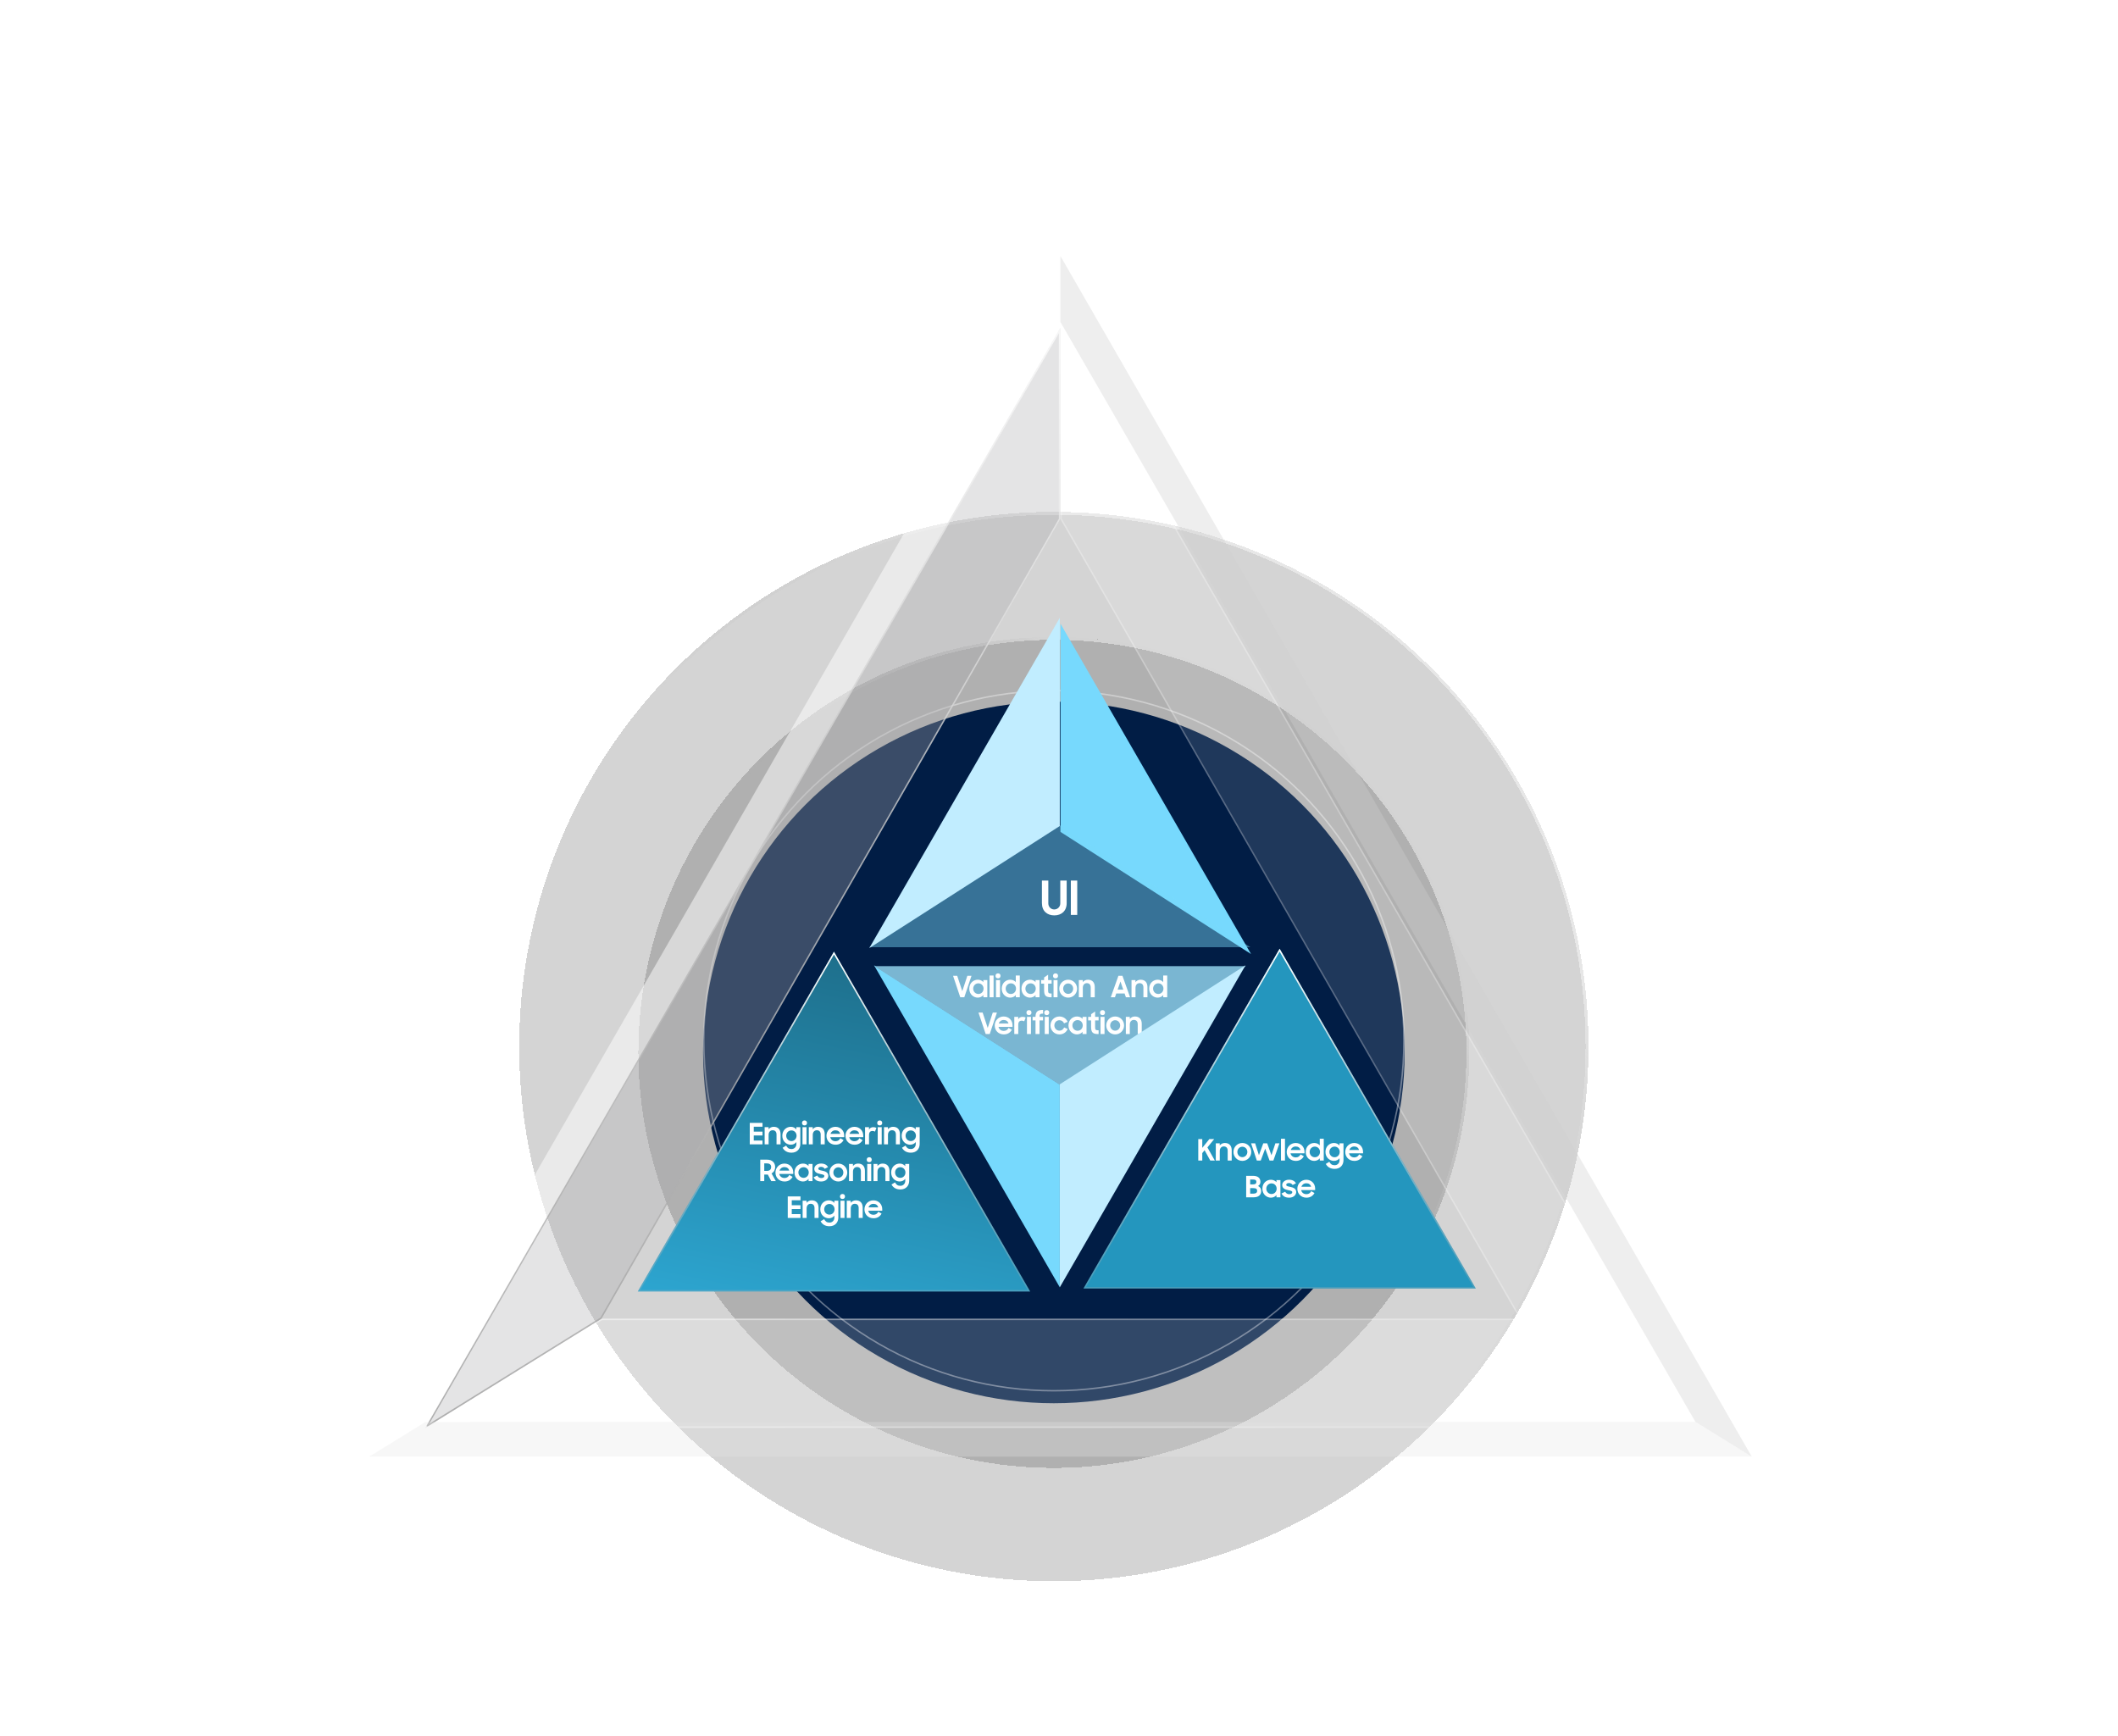 <svg width="1440" height="1180" viewBox="0 0 1440 1180" fill="none" xmlns="http://www.w3.org/2000/svg">
<g clip-path="url(#clip0_1042_20908)">
<g filter="url(#filter0_d_1042_20908)">
<circle cx="716.5" cy="707.5" r="363.5" fill="black" fill-opacity="0.17" shape-rendering="crispEdges"/>
<circle cx="716.5" cy="707.5" r="362.5" stroke="url(#paint0_linear_1042_20908)" stroke-opacity="0.44" stroke-width="2" shape-rendering="crispEdges"/>
</g>
<g filter="url(#filter1_di_1042_20908)">
<circle cx="716.5" cy="707.5" r="282.5" fill="black" fill-opacity="0.17" shape-rendering="crispEdges"/>
<circle cx="716.5" cy="707.5" r="281.5" stroke="url(#paint1_linear_1042_20908)" stroke-opacity="0.44" stroke-width="2" shape-rendering="crispEdges"/>
</g>
<g filter="url(#filter2_ii_1042_20908)">
<circle cx="716.5" cy="707.5" r="238.5" fill="#011D45"/>
</g>
<circle cx="716.5" cy="707.5" r="238" stroke="white" stroke-opacity="0.38"/>
<g filter="url(#filter3_bi_1042_20908)">
<path d="M1033.19 892.508L1152.67 966.608L720.938 218.836V348.883L1033.19 892.508Z" fill="white" fill-opacity="0.12"/>
<path d="M721.438 220.702L1151.24 965.134L1033.56 892.15L721.438 348.75V220.702Z" stroke="url(#paint2_linear_1042_20908)" stroke-opacity="0.25"/>
</g>
<g filter="url(#filter4_bi_1042_20908)">
<path d="M1152.67 966.6L1033.19 892.5L408.963 892.5L289.211 966.735L1152.81 966.735L1152.67 966.6Z" fill="white" fill-opacity="0.19"/>
<path d="M409.105 893L1033.05 893L1151.13 966.235L290.966 966.235L409.105 893Z" stroke="url(#paint3_linear_1042_20908)" stroke-opacity="0.5"/>
</g>
<g filter="url(#filter5_bi_1042_20908)">
<path d="M408.95 892.508L720.928 348.883V218.836L289.063 966.744H289.198L408.95 892.508Z" fill="#ADAFB1" fill-opacity="0.33"/>
<path d="M290.415 965.401L720.428 220.702V348.75L408.579 892.15L290.415 965.401Z" stroke="url(#paint4_linear_1042_20908)" stroke-opacity="0.72"/>
</g>
<g filter="url(#filter6_bi_1042_20908)">
<path d="M251 990.318L720.932 174V218.839L289.201 966.747L251 990.318Z" fill="url(#paint5_linear_1042_20908)" fill-opacity="0.5"/>
</g>
<g filter="url(#filter7_b_1042_20908)">
<path d="M1191 990.316L251 990.316L289.201 966.745L1152.66 966.609L1191 990.316Z" fill="#E2E2E2" fill-opacity="0.3"/>
</g>
<g filter="url(#filter8_b_1042_20908)">
<path d="M720.938 174L1191 990.318L1152.67 966.612L720.938 218.839V174Z" fill="#CECECE" fill-opacity="0.35"/>
</g>
<path d="M713.887 535.867L543.422 831.138L713.887 535.867Z" fill="#C1B49A"/>
<g filter="url(#filter9_d_1042_20908)">
<g filter="url(#filter10_di_1042_20908)">
<path d="M721 553.564L850.545 636.584L721 412V553.564Z" fill="#77D9FD"/>
</g>
<g filter="url(#filter11_bi_1042_20908)">
<path d="M720.512 553.047L591 635.98H850.089L720.512 553.047Z" fill="#78D9FC" fill-opacity="0.45"/>
</g>
<g filter="url(#filter12_d_1042_20908)">
<path d="M720.545 412L591 636.584L720.545 553.564V412Z" fill="#C1EDFF"/>
</g>
<path d="M716.806 618.32C711.942 618.32 708.39 615.408 708.39 609.936V594.64H712.742V610.192C712.742 612.496 714.47 614.288 716.774 614.288C719.046 614.288 720.87 612.496 720.87 610.192V594.64H725.222V609.936C725.222 615.408 721.638 618.32 716.806 618.32ZM728.051 618V594.64H732.403V618H728.051Z" fill="white"/>
</g>
<g filter="url(#filter13_d_1042_20908)">
<g filter="url(#filter14_d_1042_20908)">
<path d="M720.539 729.166L594.243 648.228L720.539 867.18L720.539 729.166Z" fill="#77D9FD"/>
</g>
<g filter="url(#filter15_bi_1042_20908)">
<path d="M720.736 729.672L847 648.819L594.408 648.819L720.736 729.672Z" fill="#7AB6D2"/>
</g>
<path d="M652.87 674L647.97 659.4H650.79L654.25 669.84L657.69 659.4H660.51L655.61 674H652.87ZM664.767 674.24C661.947 674.24 659.007 672 659.007 668.16C659.007 664.28 661.847 662.06 664.807 662.06C666.347 662.06 667.707 662.68 668.567 663.7V662.3H671.267V674H668.567V672.48C667.707 673.58 666.307 674.24 664.767 674.24ZM665.207 671.76C667.227 671.76 668.707 670.14 668.707 668.12C668.707 666.12 667.227 664.52 665.207 664.52C663.207 664.52 661.667 666.1 661.667 668.12C661.667 670.16 663.207 671.76 665.207 671.76ZM672.805 674V659.2H675.525V674H672.805ZM677.18 674V662.3H679.9V674H677.18ZM676.84 659.44C676.84 658.42 677.5 657.74 678.54 657.74C679.6 657.74 680.24 658.42 680.24 659.44C680.24 660.46 679.6 661.12 678.54 661.12C677.44 661.12 676.84 660.46 676.84 659.44ZM686.838 674.24C684.018 674.24 681.078 672 681.078 668.16C681.078 664.28 683.918 662.06 686.878 662.06C688.398 662.06 689.758 662.66 690.618 663.68V659.2H693.338V674H690.638V672.48C689.778 673.58 688.378 674.24 686.838 674.24ZM687.278 671.76C689.298 671.76 690.778 670.14 690.778 668.12C690.778 666.12 689.298 664.52 687.278 664.52C685.278 664.52 683.738 666.1 683.738 668.12C683.738 670.16 685.278 671.76 687.278 671.76ZM700.256 674.24C697.436 674.24 694.496 672 694.496 668.16C694.496 664.28 697.336 662.06 700.296 662.06C701.836 662.06 703.196 662.68 704.056 663.7V662.3H706.756V674H704.056V672.48C703.196 673.58 701.796 674.24 700.256 674.24ZM700.696 671.76C702.716 671.76 704.196 670.14 704.196 668.12C704.196 666.12 702.716 664.52 700.696 664.52C698.696 664.52 697.156 666.1 697.156 668.12C697.156 670.16 698.696 671.76 700.696 671.76ZM707.874 664.72V662.3H709.874V660.52L712.594 658.66V662.3H714.974V664.72H712.594V669.1C712.594 671.14 712.894 671.46 714.974 671.46V674H714.594C710.974 674 709.874 672.84 709.874 669.12V664.72H707.874ZM716.282 674V662.3H719.002V674H716.282ZM715.942 659.44C715.942 658.42 716.602 657.74 717.642 657.74C718.702 657.74 719.342 658.42 719.342 659.44C719.342 660.46 718.702 661.12 717.642 661.12C716.542 661.12 715.942 660.46 715.942 659.44ZM726.239 674.24C722.859 674.24 720.179 671.52 720.179 668.16C720.179 664.74 722.859 662.06 726.239 662.06C729.599 662.06 732.299 664.74 732.299 668.16C732.299 671.52 729.599 674.24 726.239 674.24ZM726.239 671.7C728.159 671.7 729.639 670.1 729.639 668.16C729.639 666.18 728.159 664.6 726.239 664.6C724.299 664.6 722.839 666.18 722.839 668.16C722.839 670.1 724.299 671.7 726.239 671.7ZM733.489 674V662.3H736.169V663.74C736.949 662.72 738.149 662.06 739.669 662.06C742.609 662.06 744.309 663.88 744.309 667.06V674H741.569V667.34C741.569 665.52 740.689 664.4 738.929 664.4C737.389 664.4 736.189 665.52 736.189 667.58V674H733.489ZM755.196 674L760.396 659.4H763.136L768.336 674H765.496L764.596 671.4H758.936L758.036 674H755.196ZM761.776 663.26L759.856 668.8H763.696L761.776 663.26ZM769.309 674V662.3H771.989V663.74C772.769 662.72 773.969 662.06 775.489 662.06C778.429 662.06 780.129 663.88 780.129 667.06V674H777.389V667.34C777.389 665.52 776.509 664.4 774.749 664.4C773.209 664.4 772.009 665.52 772.009 667.58V674H769.309ZM787.072 674.24C784.252 674.24 781.312 672 781.312 668.16C781.312 664.28 784.152 662.06 787.112 662.06C788.632 662.06 789.992 662.66 790.852 663.68V659.2H793.572V674H790.872V672.48C790.012 673.58 788.612 674.24 787.072 674.24ZM787.512 671.76C789.532 671.76 791.012 670.14 791.012 668.12C791.012 666.12 789.532 664.52 787.512 664.52C785.512 664.52 783.972 666.1 783.972 668.12C783.972 670.16 785.512 671.76 787.512 671.76ZM670.155 699L665.255 684.4H668.075L671.535 694.84L674.975 684.4H677.795L672.895 699H670.155ZM682.473 699.24C678.793 699.24 676.293 696.56 676.293 693.18C676.293 689.76 678.953 687.06 682.373 687.06C685.853 687.06 688.393 689.62 688.393 693.08V694.1H678.873C679.253 695.76 680.553 696.86 682.473 696.86C683.993 696.86 685.153 696.06 685.713 694.8L687.933 696.08C686.913 697.98 685.113 699.24 682.473 699.24ZM682.373 689.44C680.753 689.44 679.493 690.4 679.013 691.84H685.653C685.253 690.26 684.053 689.44 682.373 689.44ZM689.602 699V687.3H692.282V689.04C692.822 687.88 693.822 687.3 695.282 687.3C696.142 687.3 696.802 687.5 697.342 687.8L696.322 690.36C695.922 690.1 695.482 689.9 694.702 689.9C693.122 689.9 692.302 690.74 692.302 692.76V699H689.602ZM698.216 699V687.3H700.936V699H698.216ZM697.876 684.44C697.876 683.42 698.536 682.74 699.576 682.74C700.636 682.74 701.276 683.42 701.276 684.44C701.276 685.46 700.636 686.12 699.576 686.12C698.476 686.12 697.876 685.46 697.876 684.44ZM702.053 689.72V687.3H704.033V687.28C704.033 683.92 705.373 682.6 708.933 682.6H709.173V685.1C707.013 685.1 706.773 685.6 706.773 687.3H709.173V689.72H706.773V699H704.033V689.72H702.053ZM710.305 699V687.3H713.025V699H710.305ZM709.965 684.44C709.965 683.42 710.625 682.74 711.665 682.74C712.725 682.74 713.365 683.42 713.365 684.44C713.365 685.46 712.725 686.12 711.665 686.12C710.565 686.12 709.965 685.46 709.965 684.44ZM720.283 699.24C716.863 699.24 714.203 696.52 714.203 693.16C714.203 689.74 716.863 687.06 720.283 687.06C722.903 687.06 724.963 688.56 725.863 690.68L723.443 691.7C722.903 690.42 721.743 689.6 720.303 689.6C718.323 689.6 716.843 691.18 716.843 693.16C716.843 695.1 718.323 696.7 720.323 696.7C721.843 696.7 722.943 695.8 723.483 694.52L725.903 695.56C724.983 697.72 723.003 699.24 720.283 699.24ZM732.209 699.24C729.389 699.24 726.449 697 726.449 693.16C726.449 689.28 729.289 687.06 732.249 687.06C733.789 687.06 735.149 687.68 736.009 688.7V687.3H738.709V699H736.009V697.48C735.149 698.58 733.749 699.24 732.209 699.24ZM732.649 696.76C734.669 696.76 736.149 695.14 736.149 693.12C736.149 691.12 734.669 689.52 732.649 689.52C730.649 689.52 729.109 691.1 729.109 693.12C729.109 695.16 730.649 696.76 732.649 696.76ZM739.827 689.72V687.3H741.827V685.52L744.547 683.66V687.3H746.927V689.72H744.547V694.1C744.547 696.14 744.847 696.46 746.927 696.46V699H746.547C742.927 699 741.827 697.84 741.827 694.12V689.72H739.827ZM748.235 699V687.3H750.955V699H748.235ZM747.895 684.44C747.895 683.42 748.555 682.74 749.595 682.74C750.655 682.74 751.295 683.42 751.295 684.44C751.295 685.46 750.655 686.12 749.595 686.12C748.495 686.12 747.895 685.46 747.895 684.44ZM758.192 699.24C754.812 699.24 752.132 696.52 752.132 693.16C752.132 689.74 754.812 687.06 758.192 687.06C761.552 687.06 764.252 689.74 764.252 693.16C764.252 696.52 761.552 699.24 758.192 699.24ZM758.192 696.7C760.112 696.7 761.592 695.1 761.592 693.16C761.592 691.18 760.112 689.6 758.192 689.6C756.252 689.6 754.792 691.18 754.792 693.16C754.792 695.1 756.252 696.7 758.192 696.7ZM765.442 699V687.3H768.122V688.74C768.902 687.72 770.102 687.06 771.622 687.06C774.562 687.06 776.262 688.88 776.262 692.06V699H773.522V692.34C773.522 690.52 772.642 689.4 770.882 689.4C769.342 689.4 768.142 690.52 768.142 692.58V699H765.442Z" fill="white"/>
<g filter="url(#filter16_d_1042_20908)">
<path d="M720.54 867.18L846.836 648.228L720.54 729.166L720.54 867.18Z" fill="#C1EDFF"/>
</g>
</g>
<g filter="url(#filter17_bi_1042_20908)">
<path d="M870 641L1003.37 872H736.632L870 641Z" fill="#2496BE"/>
<path d="M737.498 871.5L870 642L1002.5 871.5H737.498Z" stroke="url(#paint6_linear_1042_20908)"/>
</g>
<g filter="url(#filter18_bi_1042_20908)">
<path d="M567 643L700.368 874H433.632L567 643Z" fill="url(#paint7_linear_1042_20908)"/>
<path d="M434.498 873.5L567 644L699.502 873.5H434.498Z" stroke="url(#paint8_linear_1042_20908)"/>
</g>
<path d="M822.85 789L818.99 781.98L817.41 783.94V789H814.69V774.4H817.41V780.38L822.23 774.4H825.53L820.91 780.08L825.95 789H822.85ZM826.602 789V777.3H829.282V778.74C830.062 777.72 831.262 777.06 832.782 777.06C835.722 777.06 837.422 778.88 837.422 782.06V789H834.682V782.34C834.682 780.52 833.802 779.4 832.042 779.4C830.502 779.4 829.302 780.52 829.302 782.58V789H826.602ZM844.665 789.24C841.285 789.24 838.605 786.52 838.605 783.16C838.605 779.74 841.285 777.06 844.665 777.06C848.025 777.06 850.725 779.74 850.725 783.16C850.725 786.52 848.025 789.24 844.665 789.24ZM844.665 786.7C846.585 786.7 848.065 785.1 848.065 783.16C848.065 781.18 846.585 779.6 844.665 779.6C842.725 779.6 841.265 781.18 841.265 783.16C841.265 785.1 842.725 786.7 844.665 786.7ZM854.496 789L850.596 777.3H853.356L855.936 785.36L858.876 777.3H861.556L864.436 785.38L867.116 777.3H869.856L865.756 789H863.156L860.196 780.9L857.156 789H854.496ZM870.919 789V774.2H873.639V789H870.919ZM880.996 789.24C877.316 789.24 874.816 786.56 874.816 783.18C874.816 779.76 877.476 777.06 880.896 777.06C884.376 777.06 886.916 779.62 886.916 783.08V784.1H877.396C877.776 785.76 879.076 786.86 880.996 786.86C882.516 786.86 883.676 786.06 884.236 784.8L886.456 786.08C885.436 787.98 883.636 789.24 880.996 789.24ZM880.896 779.44C879.276 779.44 878.016 780.4 877.536 781.84H884.176C883.776 780.26 882.576 779.44 880.896 779.44ZM893.506 789.24C890.686 789.24 887.746 787 887.746 783.16C887.746 779.28 890.586 777.06 893.546 777.06C895.066 777.06 896.426 777.66 897.286 778.68V774.2H900.006V789H897.306V787.48C896.446 788.58 895.046 789.24 893.506 789.24ZM893.946 786.76C895.966 786.76 897.446 785.14 897.446 783.12C897.446 781.12 895.966 779.52 893.946 779.52C891.946 779.52 890.406 781.1 890.406 783.12C890.406 785.16 891.946 786.76 893.946 786.76ZM910.744 788.8V787.44C909.884 788.56 908.504 789.24 906.924 789.24C904.104 789.24 901.164 787 901.164 783.16C901.164 779.28 904.004 777.06 906.964 777.06C908.504 777.06 909.864 777.74 910.724 778.8V777.3H913.424V788.7C913.424 791.98 911.324 794.66 907.384 794.66C904.344 794.66 902.444 793.24 901.384 791.3L903.784 789.84C904.644 791.42 905.564 792.18 907.424 792.18C909.464 792.18 910.744 790.58 910.744 788.8ZM907.364 786.76C909.384 786.76 910.864 785.14 910.864 783.12C910.864 781.12 909.384 779.52 907.364 779.52C905.364 779.52 903.824 781.1 903.824 783.12C903.824 785.16 905.364 786.76 907.364 786.76ZM920.801 789.24C917.121 789.24 914.621 786.56 914.621 783.18C914.621 779.76 917.281 777.06 920.701 777.06C924.181 777.06 926.721 779.62 926.721 783.08V784.1H917.201C917.581 785.76 918.881 786.86 920.801 786.86C922.321 786.86 923.481 786.06 924.041 784.8L926.261 786.08C925.241 787.98 923.441 789.24 920.801 789.24ZM920.701 779.44C919.081 779.44 917.821 780.4 917.341 781.84H923.981C923.581 780.26 922.381 779.44 920.701 779.44ZM847.258 814V799.4H851.858C855.118 799.4 856.938 800.78 856.938 803.48C856.938 804.74 856.398 805.7 855.338 806.32C856.698 806.94 857.458 808.06 857.458 809.68C857.458 812.56 855.438 814 852.218 814H847.258ZM852.098 807.76H849.978V811.5H852.218C853.878 811.5 854.718 810.82 854.718 809.62C854.718 808.42 854.118 807.76 852.098 807.76ZM851.858 801.9H849.978V805.22H851.858C853.598 805.22 854.198 804.52 854.198 803.48C854.198 802.38 853.538 801.9 851.858 801.9ZM864.043 814.24C861.223 814.24 858.283 812 858.283 808.16C858.283 804.28 861.123 802.06 864.083 802.06C865.623 802.06 866.983 802.68 867.843 803.7V802.3H870.543V814H867.843V812.48C866.983 813.58 865.583 814.24 864.043 814.24ZM864.483 811.76C866.503 811.76 867.983 810.14 867.983 808.12C867.983 806.12 866.503 804.52 864.483 804.52C862.483 804.52 860.943 806.1 860.943 808.12C860.943 810.16 862.483 811.76 864.483 811.76ZM876.481 814.24C873.861 814.24 872.221 813.24 871.281 811.4L873.781 810.2C874.341 811.3 875.321 811.9 876.601 811.9C877.941 811.9 878.601 811.26 878.601 810.48C878.601 809.62 877.301 809.46 875.861 809.14C873.861 808.72 871.761 808.08 871.761 805.62C871.761 803.74 873.581 802.04 876.361 802.04C878.741 802.04 880.241 802.96 881.141 804.46L878.841 805.62C878.361 804.8 877.481 804.28 876.361 804.28C875.081 804.28 874.481 804.88 874.481 805.54C874.481 806.32 875.401 806.52 877.161 806.9C879.081 807.28 881.281 807.96 881.281 810.42C881.281 812.06 879.821 814.24 876.481 814.24ZM888.232 814.24C884.552 814.24 882.052 811.56 882.052 808.18C882.052 804.76 884.712 802.06 888.132 802.06C891.612 802.06 894.152 804.62 894.152 808.08V809.1H884.632C885.012 810.76 886.312 811.86 888.232 811.86C889.752 811.86 890.912 811.06 891.472 809.8L893.692 811.08C892.672 812.98 890.872 814.24 888.232 814.24ZM888.132 804.44C886.512 804.44 885.252 805.4 884.772 806.84H891.412C891.012 805.26 889.812 804.44 888.132 804.44Z" fill="white"/>
<path d="M509.756 778V763.4H518.416V766H512.476V769.36H518.416V771.96H512.476V775.4H518.416V778H509.756ZM519.872 778V766.3H522.552V767.74C523.332 766.72 524.532 766.06 526.052 766.06C528.992 766.06 530.692 767.88 530.692 771.06V778H527.952V771.34C527.952 769.52 527.072 768.4 525.312 768.4C523.772 768.4 522.572 769.52 522.572 771.58V778H519.872ZM541.455 777.8V776.44C540.595 777.56 539.215 778.24 537.635 778.24C534.815 778.24 531.875 776 531.875 772.16C531.875 768.28 534.715 766.06 537.675 766.06C539.215 766.06 540.575 766.74 541.435 767.8V766.3H544.135V777.7C544.135 780.98 542.035 783.66 538.095 783.66C535.055 783.66 533.155 782.24 532.095 780.3L534.495 778.84C535.355 780.42 536.275 781.18 538.135 781.18C540.175 781.18 541.455 779.58 541.455 777.8ZM538.075 775.76C540.095 775.76 541.575 774.14 541.575 772.12C541.575 770.12 540.095 768.52 538.075 768.52C536.075 768.52 534.535 770.1 534.535 772.12C534.535 774.16 536.075 775.76 538.075 775.76ZM545.614 778V766.3H548.334V778H545.614ZM545.274 763.44C545.274 762.42 545.934 761.74 546.974 761.74C548.034 761.74 548.674 762.42 548.674 763.44C548.674 764.46 548.034 765.12 546.974 765.12C545.874 765.12 545.274 764.46 545.274 763.44ZM549.891 778V766.3H552.571V767.74C553.351 766.72 554.551 766.06 556.071 766.06C559.011 766.06 560.711 767.88 560.711 771.06V778H557.971V771.34C557.971 769.52 557.091 768.4 555.331 768.4C553.791 768.4 552.591 769.52 552.591 771.58V778H549.891ZM568.074 778.24C564.394 778.24 561.894 775.56 561.894 772.18C561.894 768.76 564.554 766.06 567.974 766.06C571.454 766.06 573.994 768.62 573.994 772.08V773.1H564.474C564.854 774.76 566.154 775.86 568.074 775.86C569.594 775.86 570.754 775.06 571.314 773.8L573.534 775.08C572.514 776.98 570.714 778.24 568.074 778.24ZM567.974 768.44C566.354 768.44 565.094 769.4 564.614 770.84H571.254C570.854 769.26 569.654 768.44 567.974 768.44ZM581.004 778.24C577.324 778.24 574.824 775.56 574.824 772.18C574.824 768.76 577.484 766.06 580.904 766.06C584.384 766.06 586.924 768.62 586.924 772.08V773.1H577.404C577.784 774.76 579.084 775.86 581.004 775.86C582.524 775.86 583.684 775.06 584.244 773.8L586.464 775.08C585.444 776.98 583.644 778.24 581.004 778.24ZM580.904 768.44C579.284 768.44 578.024 769.4 577.544 770.84H584.184C583.784 769.26 582.584 768.44 580.904 768.44ZM588.134 778V766.3H590.814V768.04C591.354 766.88 592.354 766.3 593.814 766.3C594.674 766.3 595.334 766.5 595.874 766.8L594.854 769.36C594.454 769.1 594.014 768.9 593.234 768.9C591.654 768.9 590.834 769.74 590.834 771.76V778H588.134ZM596.747 778V766.3H599.467V778H596.747ZM596.407 763.44C596.407 762.42 597.067 761.74 598.107 761.74C599.167 761.74 599.807 762.42 599.807 763.44C599.807 764.46 599.167 765.12 598.107 765.12C597.007 765.12 596.407 764.46 596.407 763.44ZM601.024 778V766.3H603.704V767.74C604.484 766.72 605.684 766.06 607.204 766.06C610.144 766.06 611.844 767.88 611.844 771.06V778H609.104V771.34C609.104 769.52 608.224 768.4 606.464 768.4C604.924 768.4 603.724 769.52 603.724 771.58V778H601.024ZM622.607 777.8V776.44C621.747 777.56 620.367 778.24 618.787 778.24C615.967 778.24 613.027 776 613.027 772.16C613.027 768.28 615.867 766.06 618.827 766.06C620.367 766.06 621.727 766.74 622.587 767.8V766.3H625.287V777.7C625.287 780.98 623.187 783.66 619.247 783.66C616.207 783.66 614.307 782.24 613.247 780.3L615.647 778.84C616.507 780.42 617.427 781.18 619.287 781.18C621.327 781.18 622.607 779.58 622.607 777.8ZM619.227 775.76C621.247 775.76 622.727 774.14 622.727 772.12C622.727 770.12 621.247 768.52 619.227 768.52C617.227 768.52 615.687 770.1 615.687 772.12C615.687 774.16 617.227 775.76 619.227 775.76ZM519.605 803H516.885V788.4H521.565C525.005 788.4 527.025 790.46 527.025 793.48C527.025 795.24 526.165 796.88 524.565 797.74L527.485 803H524.385L522.045 798.54H519.605V803ZM519.605 796.04H521.325C523.565 796.04 524.305 794.82 524.305 793.38C524.305 791.88 523.405 790.94 521.325 790.94H519.605V796.04ZM533.406 803.24C529.726 803.24 527.226 800.56 527.226 797.18C527.226 793.76 529.886 791.06 533.306 791.06C536.786 791.06 539.326 793.62 539.326 797.08V798.1H529.806C530.186 799.76 531.486 800.86 533.406 800.86C534.926 800.86 536.086 800.06 536.646 798.8L538.866 800.08C537.846 801.98 536.046 803.24 533.406 803.24ZM533.306 793.44C531.686 793.44 530.426 794.4 529.946 795.84H536.586C536.186 794.26 534.986 793.44 533.306 793.44ZM545.916 803.24C543.096 803.24 540.156 801 540.156 797.16C540.156 793.28 542.996 791.06 545.956 791.06C547.496 791.06 548.856 791.68 549.716 792.7V791.3H552.416V803H549.716V801.48C548.856 802.58 547.456 803.24 545.916 803.24ZM546.356 800.76C548.376 800.76 549.856 799.14 549.856 797.12C549.856 795.12 548.376 793.52 546.356 793.52C544.356 793.52 542.816 795.1 542.816 797.12C542.816 799.16 544.356 800.76 546.356 800.76ZM558.354 803.24C555.734 803.24 554.094 802.24 553.154 800.4L555.654 799.2C556.214 800.3 557.194 800.9 558.474 800.9C559.814 800.9 560.474 800.26 560.474 799.48C560.474 798.62 559.174 798.46 557.734 798.14C555.734 797.72 553.634 797.08 553.634 794.62C553.634 792.74 555.454 791.04 558.234 791.04C560.614 791.04 562.114 791.96 563.014 793.46L560.714 794.62C560.234 793.8 559.354 793.28 558.234 793.28C556.954 793.28 556.354 793.88 556.354 794.54C556.354 795.32 557.274 795.52 559.034 795.9C560.954 796.28 563.154 796.96 563.154 799.42C563.154 801.06 561.694 803.24 558.354 803.24ZM569.985 803.24C566.605 803.24 563.925 800.52 563.925 797.16C563.925 793.74 566.605 791.06 569.985 791.06C573.345 791.06 576.045 793.74 576.045 797.16C576.045 800.52 573.345 803.24 569.985 803.24ZM569.985 800.7C571.905 800.7 573.385 799.1 573.385 797.16C573.385 795.18 571.905 793.6 569.985 793.6C568.045 793.6 566.585 795.18 566.585 797.16C566.585 799.1 568.045 800.7 569.985 800.7ZM577.235 803V791.3H579.915V792.74C580.695 791.72 581.895 791.06 583.415 791.06C586.355 791.06 588.055 792.88 588.055 796.06V803H585.315V796.34C585.315 794.52 584.435 793.4 582.675 793.4C581.135 793.4 579.935 794.52 579.935 796.58V803H577.235ZM589.618 803V791.3H592.338V803H589.618ZM589.278 788.44C589.278 787.42 589.938 786.74 590.978 786.74C592.038 786.74 592.678 787.42 592.678 788.44C592.678 789.46 592.038 790.12 590.978 790.12C589.878 790.12 589.278 789.46 589.278 788.44ZM593.895 803V791.3H596.575V792.74C597.355 791.72 598.555 791.06 600.075 791.06C603.015 791.06 604.715 792.88 604.715 796.06V803H601.975V796.34C601.975 794.52 601.095 793.4 599.335 793.4C597.795 793.4 596.595 794.52 596.595 796.58V803H593.895ZM615.478 802.8V801.44C614.618 802.56 613.238 803.24 611.658 803.24C608.838 803.24 605.898 801 605.898 797.16C605.898 793.28 608.738 791.06 611.698 791.06C613.238 791.06 614.598 791.74 615.458 792.8V791.3H618.158V802.7C618.158 805.98 616.058 808.66 612.118 808.66C609.078 808.66 607.178 807.24 606.118 805.3L608.518 803.84C609.378 805.42 610.298 806.18 612.158 806.18C614.198 806.18 615.478 804.58 615.478 802.8ZM612.098 800.76C614.118 800.76 615.598 799.14 615.598 797.12C615.598 795.12 614.118 793.52 612.098 793.52C610.098 793.52 608.558 795.1 608.558 797.12C608.558 799.16 610.098 800.76 612.098 800.76ZM535.586 828V813.4H544.246V816H538.306V819.36H544.246V821.96H538.306V825.4H544.246V828H535.586ZM545.702 828V816.3H548.382V817.74C549.162 816.72 550.362 816.06 551.882 816.06C554.822 816.06 556.522 817.88 556.522 821.06V828H553.782V821.34C553.782 819.52 552.902 818.4 551.142 818.4C549.602 818.4 548.402 819.52 548.402 821.58V828H545.702ZM567.285 827.8V826.44C566.425 827.56 565.045 828.24 563.465 828.24C560.645 828.24 557.705 826 557.705 822.16C557.705 818.28 560.545 816.06 563.505 816.06C565.045 816.06 566.405 816.74 567.265 817.8V816.3H569.965V827.7C569.965 830.98 567.865 833.66 563.925 833.66C560.885 833.66 558.985 832.24 557.925 830.3L560.325 828.84C561.185 830.42 562.105 831.18 563.965 831.18C566.005 831.18 567.285 829.58 567.285 827.8ZM563.905 825.76C565.925 825.76 567.405 824.14 567.405 822.12C567.405 820.12 565.925 818.52 563.905 818.52C561.905 818.52 560.365 820.1 560.365 822.12C560.365 824.16 561.905 825.76 563.905 825.76ZM571.444 828V816.3H574.164V828H571.444ZM571.104 813.44C571.104 812.42 571.764 811.74 572.804 811.74C573.864 811.74 574.504 812.42 574.504 813.44C574.504 814.46 573.864 815.12 572.804 815.12C571.704 815.12 571.104 814.46 571.104 813.44ZM575.721 828V816.3H578.401V817.74C579.181 816.72 580.381 816.06 581.901 816.06C584.841 816.06 586.541 817.88 586.541 821.06V828H583.801V821.34C583.801 819.52 582.921 818.4 581.161 818.4C579.621 818.4 578.421 819.52 578.421 821.58V828H575.721ZM593.904 828.24C590.224 828.24 587.724 825.56 587.724 822.18C587.724 818.76 590.384 816.06 593.804 816.06C597.284 816.06 599.824 818.62 599.824 822.08V823.1H590.304C590.684 824.76 591.984 825.86 593.904 825.86C595.424 825.86 596.584 825.06 597.144 823.8L599.364 825.08C598.344 826.98 596.544 828.24 593.904 828.24ZM593.804 818.44C592.184 818.44 590.924 819.4 590.444 820.84H597.084C596.684 819.26 595.484 818.44 593.804 818.44Z" fill="white"/>
</g>
<defs>
<filter id="filter0_d_1042_20908" x="261" y="256" width="911" height="911" filterUnits="userSpaceOnUse" color-interpolation-filters="sRGB">
<feFlood flood-opacity="0" result="BackgroundImageFix"/>
<feColorMatrix in="SourceAlpha" type="matrix" values="0 0 0 0 0 0 0 0 0 0 0 0 0 0 0 0 0 0 127 0" result="hardAlpha"/>
<feOffset dy="4"/>
<feGaussianBlur stdDeviation="46"/>
<feComposite in2="hardAlpha" operator="out"/>
<feColorMatrix type="matrix" values="0 0 0 0 0 0 0 0 0 0 0 0 0 0 0 0 0 0 1 0"/>
<feBlend mode="normal" in2="BackgroundImageFix" result="effect1_dropShadow_1042_20908"/>
<feBlend mode="normal" in="SourceGraphic" in2="effect1_dropShadow_1042_20908" result="shape"/>
</filter>
<filter id="filter1_di_1042_20908" x="342" y="337" width="749" height="749" filterUnits="userSpaceOnUse" color-interpolation-filters="sRGB">
<feFlood flood-opacity="0" result="BackgroundImageFix"/>
<feColorMatrix in="SourceAlpha" type="matrix" values="0 0 0 0 0 0 0 0 0 0 0 0 0 0 0 0 0 0 127 0" result="hardAlpha"/>
<feOffset dy="4"/>
<feGaussianBlur stdDeviation="46"/>
<feComposite in2="hardAlpha" operator="out"/>
<feColorMatrix type="matrix" values="0 0 0 0 0 0 0 0 0 0 0 0 0 0 0 0 0 0 1 0"/>
<feBlend mode="normal" in2="BackgroundImageFix" result="effect1_dropShadow_1042_20908"/>
<feBlend mode="normal" in="SourceGraphic" in2="effect1_dropShadow_1042_20908" result="shape"/>
<feColorMatrix in="SourceAlpha" type="matrix" values="0 0 0 0 0 0 0 0 0 0 0 0 0 0 0 0 0 0 127 0" result="hardAlpha"/>
<feOffset dy="4"/>
<feGaussianBlur stdDeviation="26.85"/>
<feComposite in2="hardAlpha" operator="arithmetic" k2="-1" k3="1"/>
<feColorMatrix type="matrix" values="0 0 0 0 0.157 0 0 0 0 0.443 0 0 0 0 0.62 0 0 0 1 0"/>
<feBlend mode="normal" in2="shape" result="effect2_innerShadow_1042_20908"/>
</filter>
<filter id="filter2_ii_1042_20908" x="478" y="469" width="477" height="481" filterUnits="userSpaceOnUse" color-interpolation-filters="sRGB">
<feFlood flood-opacity="0" result="BackgroundImageFix"/>
<feBlend mode="normal" in="SourceGraphic" in2="BackgroundImageFix" result="shape"/>
<feColorMatrix in="SourceAlpha" type="matrix" values="0 0 0 0 0 0 0 0 0 0 0 0 0 0 0 0 0 0 127 0" result="hardAlpha"/>
<feOffset dy="4"/>
<feGaussianBlur stdDeviation="3.1"/>
<feComposite in2="hardAlpha" operator="arithmetic" k2="-1" k3="1"/>
<feColorMatrix type="matrix" values="0 0 0 0 0 0 0 0 0 0 0 0 0 0 0 0 0 0 0.25 0"/>
<feBlend mode="normal" in2="shape" result="effect1_innerShadow_1042_20908"/>
<feColorMatrix in="SourceAlpha" type="matrix" values="0 0 0 0 0 0 0 0 0 0 0 0 0 0 0 0 0 0 127 0" result="hardAlpha"/>
<feOffset dy="4"/>
<feGaussianBlur stdDeviation="21.4"/>
<feComposite in2="hardAlpha" operator="arithmetic" k2="-1" k3="1"/>
<feColorMatrix type="matrix" values="0 0 0 0 0 0 0 0 0 0 0 0 0 0 0 0 0 0 0.25 0"/>
<feBlend mode="normal" in2="effect1_innerShadow_1042_20908" result="effect2_innerShadow_1042_20908"/>
</filter>
<filter id="filter3_bi_1042_20908" x="655.238" y="153.136" width="563.127" height="879.173" filterUnits="userSpaceOnUse" color-interpolation-filters="sRGB">
<feFlood flood-opacity="0" result="BackgroundImageFix"/>
<feGaussianBlur in="BackgroundImageFix" stdDeviation="32.85"/>
<feComposite in2="SourceAlpha" operator="in" result="effect1_backgroundBlur_1042_20908"/>
<feBlend mode="normal" in="SourceGraphic" in2="effect1_backgroundBlur_1042_20908" result="shape"/>
<feColorMatrix in="SourceAlpha" type="matrix" values="0 0 0 0 0 0 0 0 0 0 0 0 0 0 0 0 0 0 127 0" result="hardAlpha"/>
<feOffset dy="4"/>
<feGaussianBlur stdDeviation="19.4"/>
<feComposite in2="hardAlpha" operator="arithmetic" k2="-1" k3="1"/>
<feColorMatrix type="matrix" values="0 0 0 0 1 0 0 0 0 1 0 0 0 0 1 0 0 0 0.47 0"/>
<feBlend mode="normal" in2="shape" result="effect2_innerShadow_1042_20908"/>
</filter>
<filter id="filter4_bi_1042_20908" x="262.411" y="865.7" width="917.194" height="127.834" filterUnits="userSpaceOnUse" color-interpolation-filters="sRGB">
<feFlood flood-opacity="0" result="BackgroundImageFix"/>
<feGaussianBlur in="BackgroundImageFix" stdDeviation="13.4"/>
<feComposite in2="SourceAlpha" operator="in" result="effect1_backgroundBlur_1042_20908"/>
<feBlend mode="normal" in="SourceGraphic" in2="effect1_backgroundBlur_1042_20908" result="shape"/>
<feColorMatrix in="SourceAlpha" type="matrix" values="0 0 0 0 0 0 0 0 0 0 0 0 0 0 0 0 0 0 127 0" result="hardAlpha"/>
<feOffset dy="4"/>
<feGaussianBlur stdDeviation="12.8"/>
<feComposite in2="hardAlpha" operator="arithmetic" k2="-1" k3="1"/>
<feColorMatrix type="matrix" values="0 0 0 0 1 0 0 0 0 1 0 0 0 0 1 0 0 0 0.25 0"/>
<feBlend mode="normal" in2="shape" result="effect2_innerShadow_1042_20908"/>
</filter>
<filter id="filter5_bi_1042_20908" x="223.363" y="153.136" width="563.267" height="879.306" filterUnits="userSpaceOnUse" color-interpolation-filters="sRGB">
<feFlood flood-opacity="0" result="BackgroundImageFix"/>
<feGaussianBlur in="BackgroundImageFix" stdDeviation="32.85"/>
<feComposite in2="SourceAlpha" operator="in" result="effect1_backgroundBlur_1042_20908"/>
<feBlend mode="normal" in="SourceGraphic" in2="effect1_backgroundBlur_1042_20908" result="shape"/>
<feColorMatrix in="SourceAlpha" type="matrix" values="0 0 0 0 0 0 0 0 0 0 0 0 0 0 0 0 0 0 127 0" result="hardAlpha"/>
<feOffset dy="4"/>
<feGaussianBlur stdDeviation="19.4"/>
<feComposite in2="hardAlpha" operator="arithmetic" k2="-1" k3="1"/>
<feColorMatrix type="matrix" values="0 0 0 0 1 0 0 0 0 1 0 0 0 0 1 0 0 0 0.47 0"/>
<feBlend mode="normal" in2="shape" result="effect2_innerShadow_1042_20908"/>
</filter>
<filter id="filter6_bi_1042_20908" x="205.5" y="128.5" width="560.93" height="907.32" filterUnits="userSpaceOnUse" color-interpolation-filters="sRGB">
<feFlood flood-opacity="0" result="BackgroundImageFix"/>
<feGaussianBlur in="BackgroundImageFix" stdDeviation="22.75"/>
<feComposite in2="SourceAlpha" operator="in" result="effect1_backgroundBlur_1042_20908"/>
<feBlend mode="normal" in="SourceGraphic" in2="effect1_backgroundBlur_1042_20908" result="shape"/>
<feColorMatrix in="SourceAlpha" type="matrix" values="0 0 0 0 0 0 0 0 0 0 0 0 0 0 0 0 0 0 127 0" result="hardAlpha"/>
<feOffset dy="4"/>
<feGaussianBlur stdDeviation="6.4"/>
<feComposite in2="hardAlpha" operator="arithmetic" k2="-1" k3="1"/>
<feColorMatrix type="matrix" values="0 0 0 0 1 0 0 0 0 1 0 0 0 0 1 0 0 0 0.25 0"/>
<feBlend mode="normal" in2="shape" result="effect2_innerShadow_1042_20908"/>
</filter>
<filter id="filter7_b_1042_20908" x="229.3" y="944.909" width="983.4" height="67.103" filterUnits="userSpaceOnUse" color-interpolation-filters="sRGB">
<feFlood flood-opacity="0" result="BackgroundImageFix"/>
<feGaussianBlur in="BackgroundImageFix" stdDeviation="10.85"/>
<feComposite in2="SourceAlpha" operator="in" result="effect1_backgroundBlur_1042_20908"/>
<feBlend mode="normal" in="SourceGraphic" in2="effect1_backgroundBlur_1042_20908" result="shape"/>
</filter>
<filter id="filter8_b_1042_20908" x="670.438" y="123.5" width="571.07" height="917.32" filterUnits="userSpaceOnUse" color-interpolation-filters="sRGB">
<feFlood flood-opacity="0" result="BackgroundImageFix"/>
<feGaussianBlur in="BackgroundImageFix" stdDeviation="25.25"/>
<feComposite in2="SourceAlpha" operator="in" result="effect1_backgroundBlur_1042_20908"/>
<feBlend mode="normal" in="SourceGraphic" in2="effect1_backgroundBlur_1042_20908" result="shape"/>
</filter>
<filter id="filter9_d_1042_20908" x="552" y="377" width="337.547" height="302.586" filterUnits="userSpaceOnUse" color-interpolation-filters="sRGB">
<feFlood flood-opacity="0" result="BackgroundImageFix"/>
<feColorMatrix in="SourceAlpha" type="matrix" values="0 0 0 0 0 0 0 0 0 0 0 0 0 0 0 0 0 0 127 0" result="hardAlpha"/>
<feOffset dy="4"/>
<feGaussianBlur stdDeviation="19.5"/>
<feComposite in2="hardAlpha" operator="out"/>
<feColorMatrix type="matrix" values="0 0 0 0 0.467 0 0 0 0 0.851 0 0 0 0 0.992 0 0 0 1 0"/>
<feBlend mode="normal" in2="BackgroundImageFix" result="effect1_dropShadow_1042_20908"/>
<feBlend mode="normal" in="SourceGraphic" in2="effect1_dropShadow_1042_20908" result="shape"/>
</filter>
<filter id="filter10_di_1042_20908" x="657.5" y="352.5" width="256.547" height="351.586" filterUnits="userSpaceOnUse" color-interpolation-filters="sRGB">
<feFlood flood-opacity="0" result="BackgroundImageFix"/>
<feColorMatrix in="SourceAlpha" type="matrix" values="0 0 0 0 0 0 0 0 0 0 0 0 0 0 0 0 0 0 127 0" result="hardAlpha"/>
<feOffset dy="4"/>
<feGaussianBlur stdDeviation="31.75"/>
<feComposite in2="hardAlpha" operator="out"/>
<feColorMatrix type="matrix" values="0 0 0 0 0.608 0 0 0 0 0.816 0 0 0 0 0.933 0 0 0 1 0"/>
<feBlend mode="normal" in2="BackgroundImageFix" result="effect1_dropShadow_1042_20908"/>
<feBlend mode="normal" in="SourceGraphic" in2="effect1_dropShadow_1042_20908" result="shape"/>
<feColorMatrix in="SourceAlpha" type="matrix" values="0 0 0 0 0 0 0 0 0 0 0 0 0 0 0 0 0 0 127 0" result="hardAlpha"/>
<feOffset dy="4"/>
<feGaussianBlur stdDeviation="8.35"/>
<feComposite in2="hardAlpha" operator="arithmetic" k2="-1" k3="1"/>
<feColorMatrix type="matrix" values="0 0 0 0 1 0 0 0 0 1 0 0 0 0 1 0 0 0 0.25 0"/>
<feBlend mode="normal" in2="shape" result="effect2_innerShadow_1042_20908"/>
</filter>
<filter id="filter11_bi_1042_20908" x="525.3" y="487.347" width="390.486" height="214.33" filterUnits="userSpaceOnUse" color-interpolation-filters="sRGB">
<feFlood flood-opacity="0" result="BackgroundImageFix"/>
<feGaussianBlur in="BackgroundImageFix" stdDeviation="32.85"/>
<feComposite in2="SourceAlpha" operator="in" result="effect1_backgroundBlur_1042_20908"/>
<feBlend mode="normal" in="SourceGraphic" in2="effect1_backgroundBlur_1042_20908" result="shape"/>
<feColorMatrix in="SourceAlpha" type="matrix" values="0 0 0 0 0 0 0 0 0 0 0 0 0 0 0 0 0 0 127 0" result="hardAlpha"/>
<feOffset dy="4"/>
<feGaussianBlur stdDeviation="19.4"/>
<feComposite in2="hardAlpha" operator="arithmetic" k2="-1" k3="1"/>
<feColorMatrix type="matrix" values="0 0 0 0 1 0 0 0 0 1 0 0 0 0 1 0 0 0 0.47 0"/>
<feBlend mode="normal" in2="shape" result="effect2_innerShadow_1042_20908"/>
</filter>
<filter id="filter12_d_1042_20908" x="527.5" y="352.5" width="256.547" height="351.586" filterUnits="userSpaceOnUse" color-interpolation-filters="sRGB">
<feFlood flood-opacity="0" result="BackgroundImageFix"/>
<feColorMatrix in="SourceAlpha" type="matrix" values="0 0 0 0 0 0 0 0 0 0 0 0 0 0 0 0 0 0 127 0" result="hardAlpha"/>
<feOffset dy="4"/>
<feGaussianBlur stdDeviation="31.75"/>
<feComposite in2="hardAlpha" operator="out"/>
<feColorMatrix type="matrix" values="0 0 0 0 0.608 0 0 0 0 0.816 0 0 0 0 0.933 0 0 0 1 0"/>
<feBlend mode="normal" in2="BackgroundImageFix" result="effect1_dropShadow_1042_20908"/>
<feBlend mode="normal" in="SourceGraphic" in2="effect1_dropShadow_1042_20908" result="shape"/>
</filter>
<filter id="filter13_d_1042_20908" x="555.242" y="613.227" width="330.758" height="296.953" filterUnits="userSpaceOnUse" color-interpolation-filters="sRGB">
<feFlood flood-opacity="0" result="BackgroundImageFix"/>
<feColorMatrix in="SourceAlpha" type="matrix" values="0 0 0 0 0 0 0 0 0 0 0 0 0 0 0 0 0 0 127 0" result="hardAlpha"/>
<feOffset dy="4"/>
<feGaussianBlur stdDeviation="19.5"/>
<feComposite in2="hardAlpha" operator="out"/>
<feColorMatrix type="matrix" values="0 0 0 0 0.467 0 0 0 0 0.851 0 0 0 0 0.992 0 0 0 1 0"/>
<feBlend mode="normal" in2="BackgroundImageFix" result="effect1_dropShadow_1042_20908"/>
<feBlend mode="normal" in="SourceGraphic" in2="effect1_dropShadow_1042_20908" result="shape"/>
</filter>
<filter id="filter14_d_1042_20908" x="530.742" y="588.727" width="253.297" height="345.953" filterUnits="userSpaceOnUse" color-interpolation-filters="sRGB">
<feFlood flood-opacity="0" result="BackgroundImageFix"/>
<feColorMatrix in="SourceAlpha" type="matrix" values="0 0 0 0 0 0 0 0 0 0 0 0 0 0 0 0 0 0 127 0" result="hardAlpha"/>
<feOffset dy="4"/>
<feGaussianBlur stdDeviation="31.75"/>
<feComposite in2="hardAlpha" operator="out"/>
<feColorMatrix type="matrix" values="0 0 0 0 0.608 0 0 0 0 0.816 0 0 0 0 0.933 0 0 0 1 0"/>
<feBlend mode="normal" in2="BackgroundImageFix" result="effect1_dropShadow_1042_20908"/>
<feBlend mode="normal" in="SourceGraphic" in2="effect1_dropShadow_1042_20908" result="shape"/>
</filter>
<filter id="filter15_bi_1042_20908" x="528.706" y="583.12" width="383.994" height="212.252" filterUnits="userSpaceOnUse" color-interpolation-filters="sRGB">
<feFlood flood-opacity="0" result="BackgroundImageFix"/>
<feGaussianBlur in="BackgroundImageFix" stdDeviation="32.85"/>
<feComposite in2="SourceAlpha" operator="in" result="effect1_backgroundBlur_1042_20908"/>
<feBlend mode="normal" in="SourceGraphic" in2="effect1_backgroundBlur_1042_20908" result="shape"/>
<feColorMatrix in="SourceAlpha" type="matrix" values="0 0 0 0 0 0 0 0 0 0 0 0 0 0 0 0 0 0 127 0" result="hardAlpha"/>
<feOffset dy="4"/>
<feGaussianBlur stdDeviation="19.4"/>
<feComposite in2="hardAlpha" operator="arithmetic" k2="-1" k3="1"/>
<feColorMatrix type="matrix" values="0 0 0 0 1 0 0 0 0 1 0 0 0 0 1 0 0 0 0.47 0"/>
<feBlend mode="normal" in2="shape" result="effect2_innerShadow_1042_20908"/>
</filter>
<filter id="filter16_d_1042_20908" x="657.039" y="588.727" width="253.297" height="345.953" filterUnits="userSpaceOnUse" color-interpolation-filters="sRGB">
<feFlood flood-opacity="0" result="BackgroundImageFix"/>
<feColorMatrix in="SourceAlpha" type="matrix" values="0 0 0 0 0 0 0 0 0 0 0 0 0 0 0 0 0 0 127 0" result="hardAlpha"/>
<feOffset dy="4"/>
<feGaussianBlur stdDeviation="31.75"/>
<feComposite in2="hardAlpha" operator="out"/>
<feColorMatrix type="matrix" values="0 0 0 0 0.608 0 0 0 0 0.816 0 0 0 0 0.933 0 0 0 1 0"/>
<feBlend mode="normal" in2="BackgroundImageFix" result="effect1_dropShadow_1042_20908"/>
<feBlend mode="normal" in="SourceGraphic" in2="effect1_dropShadow_1042_20908" result="shape"/>
</filter>
<filter id="filter17_bi_1042_20908" x="670.933" y="575.3" width="398.134" height="362.4" filterUnits="userSpaceOnUse" color-interpolation-filters="sRGB">
<feFlood flood-opacity="0" result="BackgroundImageFix"/>
<feGaussianBlur in="BackgroundImageFix" stdDeviation="32.85"/>
<feComposite in2="SourceAlpha" operator="in" result="effect1_backgroundBlur_1042_20908"/>
<feBlend mode="normal" in="SourceGraphic" in2="effect1_backgroundBlur_1042_20908" result="shape"/>
<feColorMatrix in="SourceAlpha" type="matrix" values="0 0 0 0 0 0 0 0 0 0 0 0 0 0 0 0 0 0 127 0" result="hardAlpha"/>
<feOffset dy="4"/>
<feGaussianBlur stdDeviation="19.4"/>
<feComposite in2="hardAlpha" operator="arithmetic" k2="-1" k3="1"/>
<feColorMatrix type="matrix" values="0 0 0 0 1 0 0 0 0 1 0 0 0 0 1 0 0 0 0.47 0"/>
<feBlend mode="normal" in2="shape" result="effect2_innerShadow_1042_20908"/>
</filter>
<filter id="filter18_bi_1042_20908" x="367.933" y="577.3" width="398.134" height="362.4" filterUnits="userSpaceOnUse" color-interpolation-filters="sRGB">
<feFlood flood-opacity="0" result="BackgroundImageFix"/>
<feGaussianBlur in="BackgroundImageFix" stdDeviation="32.85"/>
<feComposite in2="SourceAlpha" operator="in" result="effect1_backgroundBlur_1042_20908"/>
<feBlend mode="normal" in="SourceGraphic" in2="effect1_backgroundBlur_1042_20908" result="shape"/>
<feColorMatrix in="SourceAlpha" type="matrix" values="0 0 0 0 0 0 0 0 0 0 0 0 0 0 0 0 0 0 127 0" result="hardAlpha"/>
<feOffset dy="4"/>
<feGaussianBlur stdDeviation="19.4"/>
<feComposite in2="hardAlpha" operator="arithmetic" k2="-1" k3="1"/>
<feColorMatrix type="matrix" values="0 0 0 0 1 0 0 0 0 1 0 0 0 0 1 0 0 0 0.47 0"/>
<feBlend mode="normal" in2="shape" result="effect2_innerShadow_1042_20908"/>
</filter>
<linearGradient id="paint0_linear_1042_20908" x1="899.858" y1="511.274" x2="731.941" y2="706.857" gradientUnits="userSpaceOnUse">
<stop stop-color="white"/>
<stop offset="1" stop-color="#999999" stop-opacity="0"/>
</linearGradient>
<linearGradient id="paint1_linear_1042_20908" x1="859" y1="555" x2="728.5" y2="707" gradientUnits="userSpaceOnUse">
<stop stop-color="white"/>
<stop offset="1" stop-color="#999999" stop-opacity="0"/>
</linearGradient>
<linearGradient id="paint2_linear_1042_20908" x1="936.803" y1="218.836" x2="936.803" y2="966.608" gradientUnits="userSpaceOnUse">
<stop stop-color="white"/>
<stop offset="1" stop-color="white"/>
</linearGradient>
<linearGradient id="paint3_linear_1042_20908" x1="289.211" y1="929.618" x2="1152.81" y2="929.618" gradientUnits="userSpaceOnUse">
<stop stop-color="white"/>
<stop offset="1" stop-color="white" stop-opacity="0.39"/>
</linearGradient>
<linearGradient id="paint4_linear_1042_20908" x1="504.995" y1="218.836" x2="504.995" y2="966.744" gradientUnits="userSpaceOnUse">
<stop stop-color="white"/>
<stop offset="1" stop-color="#999999"/>
</linearGradient>
<linearGradient id="paint5_linear_1042_20908" x1="864.5" y1="174" x2="209" y2="879" gradientUnits="userSpaceOnUse">
<stop stop-color="white"/>
<stop offset="1" stop-color="white"/>
</linearGradient>
<linearGradient id="paint6_linear_1042_20908" x1="870" y1="641" x2="870" y2="949" gradientUnits="userSpaceOnUse">
<stop stop-color="white"/>
<stop offset="1" stop-color="#999999" stop-opacity="0"/>
</linearGradient>
<linearGradient id="paint7_linear_1042_20908" x1="503.145" y1="950.057" x2="580.362" y2="579.162" gradientUnits="userSpaceOnUse">
<stop stop-color="#30B2E0"/>
<stop offset="1" stop-color="#1A617A"/>
</linearGradient>
<linearGradient id="paint8_linear_1042_20908" x1="567" y1="643" x2="567" y2="951" gradientUnits="userSpaceOnUse">
<stop stop-color="white"/>
<stop offset="1" stop-color="#999999" stop-opacity="0"/>
</linearGradient>
<clipPath id="clip0_1042_20908">
<rect width="1440" height="1180" fill="white"/>
</clipPath>
</defs>
</svg>
